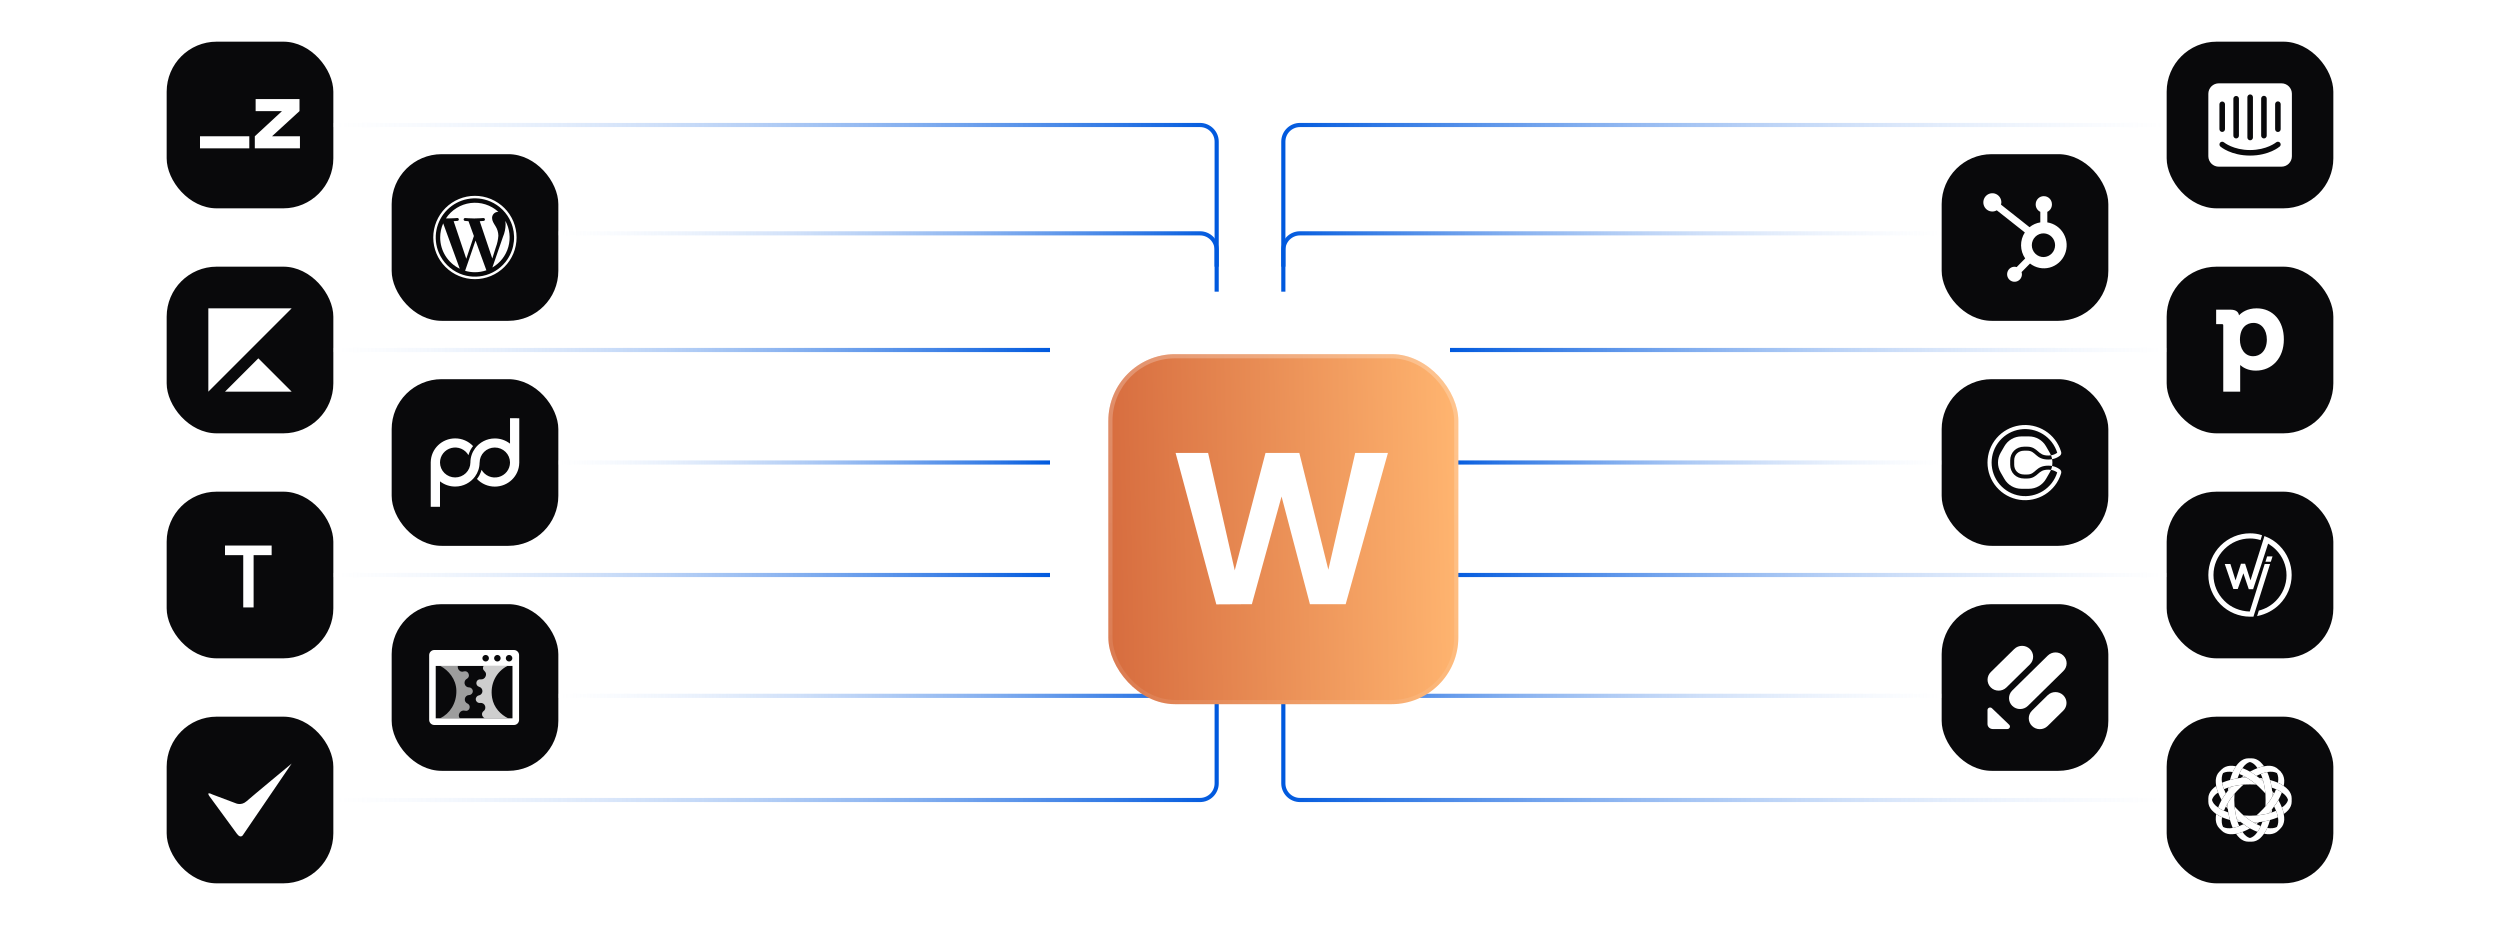 <svg width="600" height="222" viewBox="0 0 600 222" fill="none" xmlns="http://www.w3.org/2000/svg">
<rect x="40" y="64" width="40" height="40" rx="12" fill="#09090B"/>
<path fill-rule="evenodd" clip-rule="evenodd" d="M50 74V94L69.999 74H50ZM62 86L54 94H70L62 86Z" fill="white"/>
<rect x="40" y="10" width="40" height="40" rx="12" fill="#09090B"/>
<path d="M65.33 32.705L65.319 32.672L71.882 26.664V23.769H61.353V26.664H67.642L67.652 26.692L61.154 32.705V35.599H71.987V32.705H65.33Z" fill="white"/>
<path d="M59.831 32.705H48V35.603H59.831V32.705Z" fill="white"/>
<rect x="94" y="37" width="40" height="40" rx="12" fill="#09090B"/>
<path d="M105.645 57C105.645 58.565 106.086 60.099 106.918 61.425C107.749 62.751 108.936 63.817 110.345 64.5L106.368 53.608C105.891 54.675 105.645 55.831 105.645 57ZM114.126 57.727L111.626 64.992C112.389 65.22 113.182 65.335 113.979 65.335C114.923 65.334 115.859 65.174 116.749 64.862C116.724 64.826 116.703 64.787 116.687 64.746L114.126 57.727Z" fill="white"/>
<path d="M113.979 47C111.327 47 108.784 48.054 106.908 49.929C105.033 51.804 103.979 54.348 103.979 57C103.979 59.652 105.033 62.196 106.908 64.071C108.784 65.946 111.327 67 113.979 67C116.632 67 119.175 65.946 121.051 64.071C122.926 62.196 123.979 59.652 123.979 57C123.979 54.348 122.926 51.804 121.051 49.929C119.175 48.054 116.632 47 113.979 47ZM121.776 62.254C120.556 64.06 118.748 65.387 116.659 66.009C114.57 66.63 112.33 66.507 110.322 65.662C108.069 64.707 106.276 62.914 105.322 60.661C104.591 58.939 104.392 57.037 104.751 55.2C105.109 53.363 106.009 51.676 107.333 50.354C108.656 49.032 110.343 48.134 112.178 47.775C114.013 47.416 115.914 47.612 117.637 48.339C119.89 49.293 121.683 51.086 122.637 53.339C123.246 54.779 123.486 56.348 123.335 57.904C123.184 59.46 122.646 60.954 121.772 62.25L121.776 62.254Z" fill="white"/>
<path d="M121.287 53.004C121.327 53.287 121.346 53.572 121.345 53.858C121.331 54.885 121.115 55.899 120.71 56.842L118.168 64.204C120.046 63.112 121.423 61.331 122.006 59.238C122.589 57.146 122.331 54.909 121.287 53.004ZM119.607 56.581C119.596 55.763 119.358 54.963 118.918 54.273C118.495 53.588 118.099 53.008 118.099 52.319C118.092 51.939 118.234 51.571 118.496 51.295C118.759 51.02 119.119 50.858 119.499 50.846H119.607C118.717 50.031 117.66 49.419 116.51 49.053C115.361 48.687 114.145 48.575 112.948 48.725C111.75 48.875 110.6 49.283 109.576 49.922C108.552 50.56 107.679 51.414 107.018 52.423H107.553C108.426 52.423 109.776 52.319 109.776 52.319C109.863 52.32 109.947 52.353 110.011 52.412C110.074 52.472 110.113 52.553 110.12 52.64C110.126 52.727 110.099 52.813 110.045 52.882C109.99 52.95 109.912 52.995 109.826 53.008C109.826 53.008 109.376 53.058 108.876 53.085L111.907 62.111L113.733 56.642L112.441 53.092C111.991 53.065 111.568 53.015 111.568 53.015C111.481 53.002 111.403 52.957 111.349 52.889C111.294 52.82 111.268 52.733 111.274 52.646C111.281 52.559 111.321 52.477 111.385 52.418C111.45 52.359 111.534 52.326 111.622 52.327C111.622 52.327 112.995 52.431 113.814 52.431C114.633 52.431 116.037 52.327 116.037 52.327C116.125 52.326 116.209 52.359 116.274 52.418C116.338 52.477 116.378 52.559 116.385 52.646C116.392 52.733 116.365 52.82 116.311 52.889C116.256 52.957 116.178 53.002 116.091 53.015C116.091 53.015 115.637 53.065 115.137 53.092L118.149 62.05L119.007 59.327C119.339 58.446 119.541 57.52 119.607 56.581Z" fill="white"/>
<rect x="94" y="145" width="40" height="40" rx="12" fill="#09090B"/>
<path d="M109.883 159.823C109.819 160.153 109.895 160.488 110.097 160.754C110.23 160.928 110.404 161.073 110.6 161.159C110.832 161.24 111.086 161.229 111.312 161.142C111.537 161.067 111.786 161.078 112 161.182C112.214 161.287 112.376 161.472 112.457 161.697C112.671 162.143 112.497 162.675 112.064 162.906C111.769 163.057 111.56 163.334 111.508 163.664C111.479 163.808 111.479 163.959 111.508 164.103C111.607 164.601 112.035 164.965 112.544 164.977C113.047 164.971 113.469 165.37 113.475 165.879C113.481 166.382 113.082 166.805 112.573 166.81C112.069 166.822 111.641 167.192 111.566 167.695C111.479 168.17 111.728 168.644 112.174 168.846C112.63 169.031 112.85 169.546 112.677 170.009C112.607 170.229 112.451 170.414 112.243 170.518C112.035 170.622 111.798 170.639 111.578 170.564C111.092 170.431 110.577 170.634 110.317 171.067C110.022 171.472 110.045 172.022 110.369 172.404H105.62C107.98 171.241 109.582 168.8 109.53 165.769C109.484 162.976 107.627 160.87 105.678 159.823H109.883Z" fill="white" fill-opacity="0.6"/>
<path d="M123.348 156C124.031 156 124.58 156.555 124.58 157.232V172.768C124.58 173.451 124.025 174 123.348 174H104.232C103.549 174 103 173.445 103 172.768V157.232C103 156.555 103.555 156 104.232 156H123.348ZM122.996 159.823H104.573V172.404H122.996V159.823ZM122.18 157.186C121.746 157.186 121.393 157.539 121.393 157.972C121.393 158.406 121.746 158.759 122.18 158.759C122.614 158.759 122.967 158.406 122.967 157.972C122.967 157.539 122.614 157.186 122.18 157.186ZM119.369 157.186C119.161 157.186 118.958 157.267 118.814 157.417C118.669 157.567 118.582 157.764 118.582 157.972C118.582 158.406 118.935 158.759 119.369 158.759C119.803 158.759 120.156 158.406 120.156 157.972C120.156 157.539 119.803 157.186 119.369 157.186ZM116.558 157.186C116.124 157.186 115.771 157.539 115.771 157.972C115.771 158.406 116.124 158.759 116.558 158.759C116.992 158.759 117.344 158.406 117.344 157.972C117.344 157.539 116.992 157.186 116.558 157.186Z" fill="white"/>
<path d="M121.781 159.823C119.12 161.188 117.535 164.121 118.108 167.476C118.513 169.847 120.173 171.513 121.96 172.398H116.344C116.136 172.294 115.962 172.138 115.841 171.941C115.557 171.536 115.644 170.975 116.043 170.68C116.315 170.489 116.477 170.171 116.477 169.841C116.477 169.691 116.46 169.546 116.413 169.407C116.24 168.933 115.76 168.638 115.256 168.702C114.759 168.789 114.285 168.453 114.198 167.956C114.111 167.458 114.447 166.984 114.944 166.897C115.424 166.799 115.777 166.382 115.783 165.885C115.794 165.399 115.476 164.971 115.008 164.838C114.533 164.717 114.238 164.242 114.343 163.768C114.377 163.537 114.504 163.328 114.695 163.195C114.886 163.062 115.123 163.01 115.355 163.051C115.858 163.109 116.338 162.831 116.529 162.362C116.766 161.911 116.656 161.362 116.263 161.038C115.881 160.749 115.794 160.217 116.06 159.823H121.787H121.781Z" fill="white" fill-opacity="0.8"/>
<rect x="466" y="145" width="40" height="40" rx="12" fill="#09090B"/>
<path d="M482.204 173.943C482.599 174.321 482.32 174.969 481.76 174.969H478.254C477.563 174.969 477 174.43 477 173.767V170.405C477 169.868 477.676 169.601 478.07 169.979L482.204 173.943Z" fill="white"/>
<path d="M487.683 174.235C486.646 173.216 486.646 171.562 487.683 170.543L491.428 166.863C492.466 165.843 494.148 165.843 495.186 166.863C496.223 167.882 496.223 169.536 495.186 170.555L491.441 174.235C490.403 175.255 488.721 175.255 487.683 174.235Z" fill="white"/>
<path d="M477.79 164.988C476.753 163.969 476.753 162.315 477.79 161.296L483.418 155.765C484.456 154.745 486.138 154.745 487.176 155.765C488.213 156.784 488.213 158.438 487.176 159.457L481.548 164.988C480.51 166.008 478.828 166.008 477.79 164.988Z" fill="white"/>
<path d="M482.942 169.405C481.905 168.386 481.905 166.732 482.942 165.713L491.457 157.345C492.495 156.325 494.177 156.325 495.215 157.345C496.252 158.364 496.252 160.018 495.215 161.037L486.7 169.405C485.662 170.425 483.98 170.425 482.942 169.405Z" fill="white"/>
<rect x="40" y="118" width="40" height="40" rx="12" fill="#09090B"/>
<path d="M65.195 130.929H54V133.236H58.378V145.784H60.867V133.236H65.195V130.929Z" fill="white"/>
<path d="M80 30H288C290.209 30 292 31.791 292 34V70" stroke="url(#paint0_linear_1_1726)"/>
<path d="M520 30H312C309.791 30 308 31.791 308 34V70" stroke="url(#paint1_linear_1_1726)"/>
<path d="M134 56H288C290.209 56 292 57.791 292 60V64" stroke="url(#paint2_linear_1_1726)"/>
<path d="M466 56H312C309.791 56 308 57.791 308 60V64" stroke="url(#paint3_linear_1_1726)"/>
<path d="M80 192H288C290.209 192 292 190.209 292 188V161" stroke="url(#paint4_linear_1_1726)"/>
<path d="M520 192H312C309.791 192 308 190.209 308 188V161" stroke="url(#paint5_linear_1_1726)"/>
<path d="M134 167H288C290.209 167 292 165.209 292 163V159" stroke="url(#paint6_linear_1_1726)"/>
<path d="M466 167H312C309.791 167 308 165.209 308 163V159" stroke="url(#paint7_linear_1_1726)"/>
<rect x="94" y="91" width="40" height="40" rx="12" fill="#09090B"/>
<path d="M122.405 100.375V106.477C121.369 105.665 120.084 105.224 118.76 105.226C116.813 105.226 115.087 106.164 114.02 107.603C113.288 108.591 112.894 109.783 112.896 111.006C112.889 111.957 112.502 112.867 111.818 113.537C111.134 114.208 110.209 114.585 109.244 114.586C108.28 114.586 107.355 114.209 106.672 113.539C105.989 112.868 105.604 111.958 105.6 111.007V110.98C105.603 110.187 105.873 109.417 106.367 108.79C106.861 108.164 107.552 107.717 108.331 107.518C109.11 107.319 109.934 107.38 110.674 107.691C111.415 108.003 112.03 108.547 112.423 109.239C112.498 108.992 112.669 108.461 112.911 107.996C113.12 107.591 113.391 107.241 113.54 107.062C112.992 106.478 112.327 106.013 111.587 105.695C110.848 105.377 110.05 105.213 109.243 105.214C106.042 105.214 103.44 107.742 103.38 110.883H103.375V121.625H105.599V115.523C106.634 116.335 107.92 116.776 109.243 116.774C111.199 116.774 112.932 115.831 113.996 114.38C114.692 113.436 115.099 112.275 115.099 111.017C115.099 111.007 115.104 111.019 115.115 111.046L115.114 111.006C115.112 110.054 115.494 109.139 116.176 108.464C116.858 107.789 117.784 107.409 118.75 107.407C119.717 107.405 120.645 107.781 121.33 108.454C122.015 109.126 122.4 110.039 122.402 110.991V111.021C122.399 111.815 122.129 112.584 121.634 113.211C121.14 113.837 120.449 114.284 119.67 114.483C118.89 114.681 118.066 114.62 117.326 114.308C116.586 113.996 115.971 113.451 115.578 112.759C115.508 112.993 115.332 113.544 115.082 114.026C114.879 114.42 114.618 114.761 114.467 114.944C115.015 115.526 115.68 115.99 116.418 116.307C117.157 116.623 117.954 116.787 118.759 116.786C121.96 116.786 124.562 114.258 124.62 111.118H124.625V100.376L122.405 100.375Z" fill="white"/>
<rect x="466" y="37" width="40" height="40" rx="12" fill="#09090B"/>
<path d="M491.357 53.372V50.841C491.686 50.685 491.965 50.437 492.161 50.126C492.357 49.815 492.462 49.454 492.464 49.085V49.027C492.464 47.951 491.604 47.078 490.544 47.078H490.486C489.977 47.078 489.489 47.283 489.129 47.649C488.768 48.014 488.566 48.51 488.566 49.027V49.085C488.568 49.454 488.673 49.815 488.869 50.126C489.065 50.437 489.344 50.685 489.673 50.841V53.372C488.726 53.519 487.834 53.917 487.088 54.527L480.25 49.121C480.298 48.943 480.324 48.759 480.327 48.575C480.327 48.141 480.201 47.716 479.964 47.354C479.727 46.993 479.39 46.711 478.995 46.544C478.6 46.377 478.165 46.333 477.745 46.416C477.325 46.5 476.939 46.709 476.636 47.016C476.333 47.322 476.126 47.713 476.042 48.139C475.958 48.565 476 49.006 476.163 49.408C476.327 49.809 476.603 50.152 476.959 50.394C477.314 50.636 477.733 50.765 478.16 50.766C478.535 50.764 478.902 50.663 479.226 50.472L485.96 55.79C485.355 56.717 485.039 57.808 485.054 58.92C485.069 60.032 485.414 61.114 486.043 62.024L483.995 64.104C483.829 64.05 483.657 64.021 483.483 64.019C483.132 64.019 482.789 64.125 482.497 64.323C482.205 64.522 481.977 64.803 481.843 65.133C481.709 65.462 481.674 65.825 481.742 66.174C481.811 66.524 481.98 66.845 482.228 67.097C482.477 67.349 482.793 67.521 483.138 67.59C483.482 67.66 483.839 67.624 484.164 67.488C484.488 67.352 484.766 67.121 484.961 66.825C485.156 66.528 485.261 66.18 485.261 65.823C485.259 65.647 485.231 65.472 485.178 65.304L487.204 63.247C487.865 63.763 488.633 64.119 489.45 64.287C490.267 64.456 491.112 64.432 491.918 64.218C492.725 64.004 493.473 63.605 494.104 63.053C494.736 62.5 495.234 61.808 495.562 61.03C495.889 60.252 496.036 59.408 495.992 58.562C495.949 57.718 495.715 56.894 495.309 56.155C494.903 55.415 494.336 54.78 493.651 54.298C492.966 53.816 492.181 53.499 491.357 53.372ZM490.517 61.694C490.142 61.705 489.769 61.639 489.421 61.501C489.072 61.363 488.753 61.155 488.485 60.89C488.216 60.625 488.003 60.308 487.857 59.957C487.712 59.607 487.636 59.231 487.636 58.851C487.636 58.471 487.712 58.094 487.857 57.744C488.003 57.394 488.216 57.077 488.485 56.812C488.753 56.547 489.072 56.339 489.421 56.201C489.769 56.062 490.142 55.997 490.517 56.007C491.242 56.033 491.93 56.343 492.435 56.873C492.939 57.404 493.221 58.112 493.222 58.849C493.222 59.586 492.941 60.294 492.436 60.825C491.932 61.355 491.245 61.666 490.519 61.693" fill="white"/>
<rect x="520" y="10" width="40" height="40" rx="12" fill="#09090B"/>
<path d="M547.364 31.006C547.364 31.184 547.293 31.355 547.168 31.481C547.043 31.607 546.874 31.678 546.697 31.678C546.52 31.678 546.35 31.607 546.225 31.481C546.1 31.355 546.03 31.184 546.03 31.006V25C546.03 24.822 546.1 24.651 546.225 24.525C546.35 24.399 546.52 24.328 546.697 24.328C546.874 24.328 547.043 24.399 547.168 24.525C547.293 24.651 547.364 24.822 547.364 25V31.006ZM547.132 35.167C547.044 35.255 544.563 37.339 540.016 37.339C535.468 37.339 533.004 35.267 532.899 35.178C532.833 35.122 532.779 35.053 532.739 34.976C532.7 34.898 532.676 34.814 532.669 34.727C532.661 34.641 532.671 34.553 532.698 34.47C532.724 34.388 532.766 34.311 532.822 34.244C532.937 34.11 533.101 34.027 533.276 34.014C533.452 34 533.625 34.057 533.759 34.172C533.798 34.2 536.014 36.011 540.01 36.011C544.007 36.011 546.239 34.189 546.261 34.172C546.397 34.058 546.571 34.002 546.747 34.015C546.923 34.029 547.087 34.111 547.204 34.244C547.316 34.377 547.372 34.548 547.36 34.722C547.348 34.896 547.268 35.057 547.138 35.172L547.132 35.167ZM532.662 25C532.672 24.821 532.752 24.654 532.884 24.534C533.017 24.414 533.19 24.352 533.368 24.361C533.533 24.371 533.688 24.441 533.804 24.559C533.92 24.677 533.988 24.834 533.996 25V30.994C533.996 31.173 533.926 31.344 533.801 31.47C533.676 31.596 533.506 31.667 533.329 31.667C533.153 31.667 532.983 31.596 532.858 31.47C532.733 31.344 532.662 31.173 532.662 30.994V25ZM536.008 23.667C536.018 23.488 536.098 23.32 536.23 23.201C536.363 23.081 536.536 23.019 536.714 23.028C536.878 23.037 537.034 23.108 537.15 23.226C537.266 23.344 537.334 23.501 537.342 23.667V32.556C537.342 32.734 537.272 32.905 537.147 33.031C537.022 33.157 536.852 33.228 536.675 33.228C536.498 33.228 536.329 33.157 536.204 33.031C536.079 32.905 536.008 32.734 536.008 32.556V23.667ZM539.371 23.333C539.371 23.155 539.441 22.984 539.566 22.858C539.691 22.732 539.861 22.661 540.038 22.661C540.215 22.661 540.384 22.732 540.509 22.858C540.635 22.984 540.705 23.155 540.705 23.333V33C540.705 33.178 540.635 33.349 540.509 33.475C540.384 33.601 540.215 33.672 540.038 33.672C539.861 33.672 539.691 33.601 539.566 33.475C539.441 33.349 539.371 33.178 539.371 33V23.333ZM542.678 23.667C542.678 23.488 542.749 23.317 542.874 23.191C542.999 23.065 543.168 22.994 543.345 22.994C543.522 22.994 543.692 23.065 543.817 23.191C543.942 23.317 544.012 23.488 544.012 23.667V32.556C544.012 32.734 543.942 32.905 543.817 33.031C543.692 33.157 543.522 33.228 543.345 33.228C543.168 33.228 542.999 33.157 542.874 33.031C542.749 32.905 542.678 32.734 542.678 32.556V23.667ZM547.546 20H532.508C532.18 19.998 531.856 20.061 531.552 20.185C531.249 20.31 530.972 20.494 530.739 20.726C530.507 20.958 530.321 21.234 530.194 21.539C530.068 21.843 530.001 22.17 530 22.5V37.5C530.001 37.83 530.068 38.157 530.194 38.461C530.321 38.766 530.507 39.042 530.739 39.274C530.972 39.507 531.249 39.69 531.552 39.815C531.856 39.939 532.18 40.002 532.508 40H547.546C547.873 40.002 548.197 39.939 548.5 39.815C548.803 39.691 549.079 39.508 549.312 39.276C549.545 39.045 549.73 38.769 549.858 38.465C549.985 38.161 550.051 37.835 550.054 37.505V22.5C550.052 22.17 549.986 21.844 549.86 21.54C549.733 21.236 549.549 20.96 549.316 20.728C549.084 20.495 548.808 20.312 548.505 20.187C548.203 20.062 547.878 19.999 547.551 20" fill="white"/>
<rect x="520" y="118" width="40" height="40" rx="12" fill="#09090B"/>
<path d="M536.529 139.294L537.824 135.294H538.824L540.118 139.294L543.235 129.412L543.471 128.647L543.588 128.706C545 129.235 546.118 130 547.059 130.941C548.941 132.824 550 135.353 550 138C550 140.647 548.941 143.176 547.059 145.059C545.647 146.471 543.824 147.412 541.882 147.824L541.706 147.882L542.118 146.529H542.176C543.706 146.118 545.059 145.353 546.176 144.235C547.824 142.588 548.765 140.353 548.765 138.059C548.765 135.706 547.824 133.529 546.176 131.882C545.647 131.353 545 130.882 544.353 130.471C543.176 134.118 542 137.706 540.765 141.353V141.412H539.706L538.412 137.588L537.059 141.353H536L533.941 135.353H535.294L536.529 139.294Z" fill="white"/>
<path d="M544.118 133.529H545.412L545 134.824H543.706L544.118 133.529Z" fill="white"/>
<path d="M539.941 146.765L543.529 135.353H544.824L540.824 148H540.765C540.529 148 540.235 148 540 148C537.353 148 534.824 146.941 532.941 145.059C531.059 143.176 530 140.647 530 138C530 135.353 531.059 132.824 532.941 130.941C534.824 129.059 537.353 128 540 128C540.941 128 541.882 128.118 542.765 128.412L542.882 128.471L542.529 129.647L542.412 129.588C541.647 129.353 540.824 129.235 540 129.235C537.647 129.235 535.471 130.176 533.824 131.824C532.176 133.471 531.235 135.647 531.235 138C531.235 140.353 532.176 142.529 533.824 144.176C535.412 145.824 537.647 146.706 539.941 146.765Z" fill="white"/>
<rect x="466" y="91" width="40" height="40" rx="12" fill="#09090B"/>
<path d="M486.552 108.166H485.776C484.347 108.166 483.408 109.186 483.408 110.493V111.554C483.408 112.86 484.347 113.881 485.776 113.881H486.552C488.634 113.881 488.47 111.758 491.614 111.758C491.912 111.758 492.21 111.785 492.502 111.84C492.598 111.3 492.598 110.747 492.502 110.207C492.21 110.261 491.912 110.289 491.614 110.289C488.469 110.289 488.634 108.166 486.552 108.166Z" fill="white"/>
<path d="M494.309 112.616C493.773 112.223 493.156 111.958 492.503 111.839C492.503 111.845 492.503 111.85 492.503 111.855C492.447 112.168 492.359 112.474 492.241 112.77C492.78 112.853 493.292 113.064 493.734 113.385C493.734 113.389 493.731 113.394 493.73 113.399C493.161 115.24 491.951 116.816 490.319 117.841C488.687 118.866 486.742 119.271 484.837 118.983C482.931 118.696 481.192 117.735 479.935 116.274C478.679 114.813 477.987 112.95 477.987 111.023C477.987 109.096 478.679 107.233 479.935 105.773C481.192 104.312 482.931 103.351 484.837 103.063C486.742 102.776 488.687 103.181 490.319 104.206C491.951 105.231 493.161 106.807 493.73 108.648C493.73 108.653 493.732 108.658 493.734 108.662C493.292 108.983 492.78 109.193 492.241 109.276C492.359 109.572 492.447 109.879 492.503 110.192C492.503 110.197 492.503 110.202 492.503 110.207C493.156 110.088 493.773 109.823 494.309 109.431C494.824 109.05 494.724 108.62 494.646 108.365C494.01 106.3 492.654 104.533 490.825 103.384C488.996 102.234 486.815 101.779 484.679 102.101C482.543 102.423 480.593 103.5 479.184 105.137C477.775 106.775 477 108.863 477 111.023C477 113.183 477.775 115.272 479.184 116.909C480.593 118.547 482.543 119.624 484.679 119.946C486.815 120.268 488.996 119.812 490.825 118.663C492.654 117.514 494.01 115.746 494.646 113.682C494.724 113.427 494.824 112.997 494.309 112.616Z" fill="white"/>
<path d="M489.138 113.702C488.565 114.211 487.849 114.843 486.552 114.843H485.776C484.837 114.843 483.983 114.502 483.372 113.884C482.775 113.279 482.446 112.452 482.446 111.554V110.492C482.446 109.595 482.775 108.767 483.372 108.163C483.983 107.544 484.837 107.204 485.776 107.204H486.552C487.851 107.204 488.565 107.836 489.138 108.344C489.733 108.868 490.246 109.327 491.615 109.327C491.823 109.327 492.032 109.31 492.238 109.277L492.233 109.265C492.151 109.061 492.055 108.864 491.945 108.673L491.031 107.089C490.618 106.374 490.025 105.781 489.31 105.369C488.596 104.956 487.785 104.739 486.961 104.739H485.131C484.306 104.739 483.495 104.956 482.781 105.369C482.066 105.781 481.473 106.374 481.061 107.089L480.146 108.673C479.733 109.388 479.516 110.198 479.516 111.023C479.516 111.848 479.733 112.659 480.146 113.373L481.061 114.958C481.473 115.672 482.066 116.265 482.781 116.678C483.495 117.09 484.306 117.307 485.131 117.307H486.961C487.785 117.307 488.596 117.09 489.31 116.678C490.025 116.265 490.618 115.672 491.031 114.958L491.945 113.376C492.055 113.186 492.151 112.988 492.233 112.784L492.238 112.773C492.032 112.739 491.823 112.721 491.615 112.72C490.246 112.72 489.733 113.176 489.138 113.703" fill="white"/>
<rect x="40" y="172" width="40" height="40" rx="12" fill="#09090B"/>
<path d="M70 183.25L58.404 200.268C58.404 200.268 57.852 201.453 56.858 200.107C55.864 198.761 50.397 191.275 50.397 191.275C50.397 191.275 49.181 189.767 51.004 190.682L56.581 192.782C56.581 192.782 57.907 193.428 59.177 192.297C60.448 191.166 70 183.25 70 183.25Z" fill="white"/>
<rect x="520" y="64" width="40" height="40" rx="12" fill="#09090B"/>
<path d="M541.59 74C539.31 74 537.988 75.009 537.356 75.682C537.279 75.084 536.876 74.318 535.305 74.318H531.875V77.794H533.274C533.504 77.794 533.58 77.869 533.58 78.094V94H537.643V88.056V87.608C538.275 88.168 539.483 88.953 541.38 88.953C545.346 88.953 548.125 85.888 548.125 81.477C548.144 77.009 545.5 74 541.59 74ZM540.766 85.495C538.582 85.495 537.585 83.458 537.585 81.551C537.585 78.561 539.253 77.495 540.824 77.495C542.74 77.495 544.043 79.103 544.043 81.514C544.024 84.28 542.376 85.495 540.766 85.495Z" fill="white"/>
<rect x="520" y="172" width="40" height="40" rx="12" fill="#09090B"/>
<path d="M550 192.423V191.577C550 190.858 549.718 190.2 549.186 189.574C548.864 189.215 548.495 188.899 548.091 188.635C547.872 188.479 547.621 188.322 547.34 188.166C547.12 188.072 546.933 187.947 546.714 187.853C546.092 187.592 545.455 187.372 544.804 187.196C544.898 187.477 544.961 187.79 545.023 188.072L545.211 189.011L546.244 189.418C546.401 189.48 546.557 189.543 546.714 189.637C546.776 189.668 546.87 189.7 546.933 189.731C547.214 189.887 547.433 190.044 547.653 190.2C548.466 190.732 548.967 191.358 549.124 191.984C548.967 192.642 548.466 193.268 547.653 193.8L547.903 194.488C547.997 194.77 548.059 195.083 548.091 195.365C548.495 195.101 548.864 194.785 549.186 194.426C549.718 193.8 550 193.142 550 192.423ZM537.793 197.305L536.792 196.429L537.011 197.211L537.793 197.305ZM539.609 196.585L539.984 196.867L540.767 197.336C540.798 197.368 540.829 197.399 540.861 197.399C541.311 197.399 541.761 197.368 542.207 197.305L542.989 197.211L543.928 197.023L544.804 196.804C545.455 196.628 546.092 196.408 546.714 196.147L546.494 195.302C546.463 195.239 546.463 195.146 546.432 195.052L546.244 194.582C545.931 194.739 545.556 194.864 545.211 194.989C544.961 195.083 544.679 195.146 544.429 195.208C544.397 195.239 544.366 195.239 544.335 195.239C544.022 195.333 543.74 195.396 543.427 195.427L542.958 195.521C542.488 195.615 542.019 195.646 541.518 195.709L539.984 195.772C539.484 195.772 538.983 195.74 538.482 195.709C538.826 196.022 539.233 196.304 539.609 196.585ZM533.505 188.698C533.505 188.761 533.537 188.854 533.568 188.948L533.756 189.418C534.069 189.261 534.444 189.136 534.789 189.011C535.039 188.917 535.321 188.854 535.571 188.792C535.602 188.761 535.634 188.761 535.665 188.761C535.978 188.698 536.26 188.604 536.573 188.573L537.042 188.479L538.482 188.291L539.984 188.26L541.518 188.291C541.174 187.978 540.767 187.696 540.391 187.415L539.984 187.133L539.233 186.664C539.202 186.632 539.171 186.601 539.139 186.601C538.67 186.601 538.232 186.664 537.793 186.695L537.011 186.789L536.072 186.977L535.196 187.196C534.545 187.372 533.907 187.592 533.286 187.853L533.505 188.698Z" fill="white"/>
<path d="M542.207 186.695L543.208 187.571L542.989 186.789L542.207 186.695ZM530.876 191.984C531.033 191.358 531.534 190.732 532.347 190.2L532.097 189.512C532.003 189.23 531.941 188.917 531.878 188.635C531.471 188.917 531.095 189.261 530.814 189.574C530.282 190.2 530 190.858 530 191.577V192.423C530 193.142 530.282 193.8 530.814 194.426C531.095 194.739 531.471 195.052 531.878 195.365L532.66 195.834C532.879 195.928 533.067 196.053 533.286 196.147C533.907 196.408 534.545 196.628 535.196 196.804C535.102 196.523 535.039 196.21 534.977 195.928L534.789 194.989L533.756 194.582C533.599 194.52 533.443 194.457 533.286 194.363C533.224 194.332 533.13 194.3 533.067 194.269C532.786 194.113 532.567 193.956 532.347 193.8C531.534 193.268 531.033 192.642 530.876 191.984Z" fill="white"/>
<path d="M542.207 197.305L540.861 197.399C541.08 197.556 541.33 197.681 541.549 197.775L542.207 197.305ZM547.371 185.224L546.776 184.629C546.275 184.128 545.587 183.847 544.773 183.784C544.335 183.753 543.865 183.815 543.365 183.909C543.083 183.941 542.77 184.034 542.488 184.097C542.269 184.16 542.05 184.254 541.8 184.347C541.236 184.566 540.61 184.848 539.984 185.192L540.798 185.693C541.049 185.85 541.299 186.038 541.549 186.225C541.894 186.038 542.238 185.881 542.582 185.756L543.052 185.568C543.146 185.537 543.239 185.537 543.302 185.505C543.584 185.412 543.865 185.349 544.147 185.286C545.086 185.13 545.9 185.224 546.463 185.537" fill="white"/>
<path d="M546.463 185.537C546.776 186.1 546.87 186.914 546.714 187.853C546.933 187.947 547.121 188.072 547.34 188.166C547.621 188.322 547.872 188.479 548.091 188.635C548.185 188.135 548.247 187.665 548.216 187.227C548.153 186.413 547.872 185.725 547.371 185.224C547.277 185.099 547.183 185.036 547.058 184.942M542.958 195.521L543.427 195.427C543.74 195.396 544.022 195.333 544.335 195.239C544.366 195.239 544.398 195.239 544.429 195.208C544.742 194.895 545.024 194.551 545.305 194.207L545.775 193.549L546.338 192.798L546.808 192.016C547.152 191.39 547.434 190.764 547.653 190.2L546.933 189.731C546.87 189.7 546.776 189.668 546.714 189.637C546.557 189.543 546.401 189.48 546.244 189.418C546.119 189.762 545.963 190.106 545.775 190.451C545.681 190.67 545.556 190.92 545.399 191.139C545.399 191.171 545.368 191.202 545.337 191.233C545.211 191.484 545.024 191.734 544.867 192.016L544.585 192.391L543.709 193.518C543.365 193.925 543.02 194.301 542.645 194.645C542.301 195.02 541.925 195.365 541.518 195.709L542.958 195.521ZM537.793 186.695C538.232 186.632 538.67 186.601 539.139 186.601C538.92 186.444 538.67 186.319 538.451 186.225C538.232 186.351 538.013 186.538 537.793 186.695ZM533.537 198.463C533.224 197.9 533.13 197.086 533.286 196.147C533.067 196.053 532.88 195.928 532.66 195.834L531.878 195.365C531.815 195.865 531.753 196.335 531.784 196.773C531.847 197.587 532.128 198.275 532.629 198.776L533.224 199.371C533.725 199.872 534.413 200.153 535.227 200.216C535.665 200.247 536.135 200.185 536.635 200.122L537.512 199.903C537.731 199.84 537.95 199.747 538.2 199.653C538.764 199.434 539.39 199.152 539.984 198.808L539.202 198.338L538.451 197.806L537.418 198.244L536.948 198.432C536.855 198.463 536.761 198.495 536.698 198.495C536.416 198.588 536.135 198.651 535.853 198.714C534.914 198.87 534.1 198.776 533.537 198.463ZM533.067 194.269C533.13 194.301 533.224 194.332 533.286 194.363C533.443 194.457 533.599 194.52 533.756 194.582C533.881 194.238 534.038 193.894 534.225 193.549C534.319 193.33 534.445 193.08 534.601 192.861C534.601 192.829 534.632 192.798 534.664 192.767C534.789 192.516 534.977 192.266 535.133 191.984L535.415 191.609L536.291 190.482C536.635 190.075 536.98 189.7 537.355 189.355C537.7 188.98 538.075 188.635 538.482 188.291L537.042 188.479L536.573 188.573C536.26 188.604 535.978 188.698 535.665 188.761C535.634 188.761 535.603 188.761 535.571 188.792C535.258 189.105 534.977 189.449 534.695 189.793L534.194 190.451C534.038 190.701 533.85 190.952 533.662 191.202L533.193 191.984C532.848 192.61 532.567 193.236 532.347 193.8L533.067 194.269Z" fill="white"/>
<path d="M534.695 194.207C534.632 193.761 534.601 193.311 534.601 192.861C534.444 193.08 534.319 193.33 534.225 193.549C534.351 193.768 534.538 193.987 534.695 194.207ZM533.537 185.537C534.1 185.224 534.914 185.13 535.853 185.286C535.947 185.067 536.072 184.879 536.166 184.66C536.322 184.379 536.479 184.128 536.635 183.909C536.135 183.815 535.665 183.753 535.227 183.784C534.413 183.847 533.725 184.128 533.224 184.629L532.629 185.224C532.128 185.725 531.847 186.413 531.784 187.227C531.753 187.665 531.815 188.135 531.878 188.635L532.097 189.512C532.16 189.731 532.254 189.95 532.347 190.2C532.567 190.764 532.848 191.39 533.192 192.016L533.662 191.202L534.194 190.451L533.756 189.418L533.568 188.948C533.537 188.854 533.505 188.761 533.505 188.698C533.412 188.416 533.349 188.135 533.286 187.853C533.13 186.914 533.224 186.1 533.537 185.537ZM545.305 189.793L545.399 191.139C545.556 190.92 545.681 190.67 545.775 190.451C545.649 190.232 545.462 190.013 545.305 189.793Z" fill="white"/>
<path d="M543.521 189.042L543.427 188.573C543.396 188.26 543.302 187.978 543.24 187.665C543.24 187.634 543.24 187.602 543.208 187.571C542.895 187.258 542.551 186.977 542.207 186.695L541.549 186.225L540.798 185.662L539.984 185.192C539.39 184.848 538.764 184.567 538.2 184.347L537.731 185.067C537.7 185.13 537.668 185.224 537.637 185.286C537.543 185.443 537.481 185.599 537.418 185.756C537.762 185.881 538.106 186.038 538.451 186.225C538.67 186.319 538.92 186.444 539.139 186.601C539.171 186.601 539.202 186.632 539.233 186.664C539.484 186.789 539.734 186.977 539.984 187.133C540.141 187.227 540.266 187.321 540.391 187.415L541.518 188.291C541.925 188.635 542.301 188.98 542.645 189.355C543.02 189.7 543.365 190.075 543.709 190.482L543.521 189.042ZM536.479 194.958L536.573 195.427C536.604 195.74 536.698 196.022 536.761 196.335C536.761 196.366 536.761 196.397 536.792 196.429C537.105 196.742 537.449 197.023 537.794 197.305L538.451 197.775L539.202 198.338L539.984 198.808C540.61 199.152 541.236 199.433 541.8 199.653L542.269 198.933C542.301 198.87 542.332 198.776 542.363 198.714C542.457 198.557 542.52 198.401 542.582 198.244C542.238 198.119 541.894 197.962 541.549 197.775C541.33 197.681 541.08 197.556 540.861 197.399C540.829 197.399 540.798 197.368 540.767 197.336C540.517 197.211 540.266 197.023 539.984 196.867L539.609 196.585L538.482 195.709C538.075 195.365 537.7 195.02 537.355 194.645C536.98 194.3 536.635 193.925 536.291 193.518L536.479 194.958ZM546.776 199.371L547.371 198.776C547.872 198.275 548.153 197.587 548.216 196.773C548.247 196.335 548.185 195.865 548.091 195.365C548.06 195.083 547.997 194.77 547.903 194.488C547.84 194.269 547.747 194.05 547.653 193.8C547.434 193.236 547.152 192.61 546.808 192.016L546.338 192.798L545.775 193.549C545.963 193.894 546.119 194.238 546.244 194.582L546.432 195.052C546.463 195.146 546.463 195.239 546.495 195.302C546.588 195.584 546.651 195.865 546.714 196.147C546.87 197.086 546.776 197.9 546.463 198.463C545.9 198.776 545.086 198.87 544.147 198.714C544.053 198.933 543.928 199.12 543.834 199.34C543.678 199.621 543.521 199.872 543.365 200.091C543.865 200.185 544.335 200.247 544.773 200.216C545.587 200.153 546.276 199.872 546.776 199.371Z" fill="white"/>
<path d="M535.415 191.609L535.133 192.016L534.663 192.767C534.632 192.798 534.601 192.829 534.601 192.861C534.601 193.311 534.632 193.761 534.695 194.207L534.789 194.989L534.976 195.928L535.196 196.804C535.372 197.455 535.591 198.093 535.853 198.714L536.698 198.495C536.76 198.463 536.854 198.463 536.948 198.432L537.418 198.244C537.261 197.931 537.136 197.556 537.011 197.211C536.917 196.961 536.854 196.679 536.792 196.429C536.76 196.397 536.76 196.366 536.76 196.335C536.698 196.022 536.604 195.74 536.573 195.427L536.479 194.958C536.385 194.488 536.354 194.019 536.291 193.518L536.228 192.016L536.291 190.482C535.978 190.826 535.696 191.233 535.415 191.609ZM545.305 194.207L544.429 195.208L545.211 194.989L545.305 194.207ZM534.695 189.793L535.571 188.792L534.789 189.011L534.695 189.793ZM544.585 192.391L544.867 192.016L545.336 191.233C545.368 191.202 545.399 191.171 545.399 191.139C545.399 190.701 545.336 190.232 545.305 189.793L545.211 189.011L545.023 188.072L544.804 187.196C544.628 186.545 544.408 185.907 544.147 185.286L543.302 185.505C543.239 185.537 543.145 185.537 543.052 185.568L542.582 185.756C542.739 186.069 542.864 186.444 542.989 186.789C543.083 187.039 543.145 187.321 543.208 187.571C543.239 187.603 543.239 187.634 543.239 187.665C543.302 187.978 543.396 188.26 543.427 188.573L543.521 189.042L543.709 190.482L543.74 192.016L543.709 193.518C544.022 193.174 544.303 192.767 544.585 192.391ZM543.365 183.878C543.052 183.471 542.739 183.095 542.426 182.814C541.8 182.282 541.142 182 540.422 182H539.577C538.857 182 538.2 182.282 537.574 182.814C537.261 183.095 536.917 183.471 536.635 183.878L536.166 184.66C536.072 184.879 535.947 185.067 535.853 185.286C535.591 185.907 535.372 186.545 535.196 187.196C535.477 187.102 535.79 187.039 536.072 186.977L537.011 186.789L537.418 185.756C537.48 185.599 537.543 185.443 537.637 185.286C537.668 185.224 537.699 185.13 537.731 185.067C537.887 184.786 538.044 184.567 538.2 184.347C538.732 183.534 539.358 183.033 539.984 182.876C540.642 183.033 541.267 183.534 541.8 184.347L542.488 184.097M539.577 202H540.422C541.142 202 541.8 201.718 542.426 201.186C542.739 200.905 543.052 200.529 543.365 200.091C543.521 199.872 543.678 199.621 543.834 199.34C543.928 199.121 544.053 198.933 544.147 198.714C544.408 198.093 544.628 197.455 544.804 196.804L543.928 197.023L542.989 197.211L542.582 198.244C542.519 198.401 542.457 198.557 542.363 198.714C542.332 198.776 542.3 198.87 542.269 198.933C542.113 199.214 541.956 199.433 541.8 199.653C541.267 200.466 540.642 200.967 539.984 201.124C539.358 200.967 538.732 200.466 538.2 199.653L537.512 199.903L536.635 200.091C536.899 200.495 537.215 200.864 537.574 201.186C538.2 201.718 538.857 202 539.577 202Z" fill="white"/>
<path d="M134 111H252" stroke="url(#paint8_linear_1_1726)"/>
<path d="M466 111H348" stroke="url(#paint9_linear_1_1726)"/>
<path d="M80 84H252" stroke="url(#paint10_linear_1_1726)"/>
<path d="M520 84H348" stroke="url(#paint11_linear_1_1726)"/>
<path d="M80 138H252" stroke="url(#paint12_linear_1_1726)"/>
<path d="M520 138H348" stroke="url(#paint13_linear_1_1726)"/>
<g filter="url(#filter0_dii_1_1726)">
<rect x="258" y="69" width="84" height="84" rx="16" fill="url(#paint14_linear_1_1726)"/>
<path d="M325.104 92.704L314.964 129H306.384L299.572 103.156L292.448 129L283.92 129.052L274.144 92.704H281.944L288.34 120.888L295.724 92.704H303.836L310.804 120.732L317.252 92.704H325.104Z" fill="white"/>
<rect x="258.5" y="69.5" width="83" height="83" rx="15.5" stroke="url(#paint15_linear_1_1726)"/>
</g>
<defs>
<filter id="filter0_dii_1_1726" x="218" y="37" width="164" height="164" filterUnits="userSpaceOnUse" color-interpolation-filters="sRGB">
<feFlood flood-opacity="0" result="BackgroundImageFix"/>
<feColorMatrix in="SourceAlpha" type="matrix" values="0 0 0 0 0 0 0 0 0 0 0 0 0 0 0 0 0 0 127 0" result="hardAlpha"/>
<feOffset dy="8"/>
<feGaussianBlur stdDeviation="20"/>
<feComposite in2="hardAlpha" operator="out"/>
<feColorMatrix type="matrix" values="0 0 0 0 0.843 0 0 0 0 0.427 0 0 0 0 0.247 0 0 0 1 0"/>
<feBlend mode="normal" in2="BackgroundImageFix" result="effect1_dropShadow_1_1726"/>
<feBlend mode="normal" in="SourceGraphic" in2="effect1_dropShadow_1_1726" result="shape"/>
<feColorMatrix in="SourceAlpha" type="matrix" values="0 0 0 0 0 0 0 0 0 0 0 0 0 0 0 0 0 0 127 0" result="hardAlpha"/>
<feOffset dx="8" dy="8"/>
<feGaussianBlur stdDeviation="8"/>
<feComposite in2="hardAlpha" operator="arithmetic" k2="-1" k3="1"/>
<feColorMatrix type="matrix" values="0 0 0 0 1 0 0 0 0 1 0 0 0 0 1 0 0 0 0.08 0"/>
<feBlend mode="normal" in2="shape" result="effect2_innerShadow_1_1726"/>
<feColorMatrix in="SourceAlpha" type="matrix" values="0 0 0 0 0 0 0 0 0 0 0 0 0 0 0 0 0 0 127 0" result="hardAlpha"/>
<feOffset/>
<feGaussianBlur stdDeviation="12"/>
<feComposite in2="hardAlpha" operator="arithmetic" k2="-1" k3="1"/>
<feColorMatrix type="matrix" values="0 0 0 0 1 0 0 0 0 1 0 0 0 0 1 0 0 0 0.08 0"/>
<feBlend mode="normal" in2="effect2_innerShadow_1_1726" result="effect3_innerShadow_1_1726"/>
</filter>
<linearGradient id="paint0_linear_1_1726" x1="292" y1="30" x2="80" y2="30" gradientUnits="userSpaceOnUse">
<stop stop-color="#0059DE"/>
<stop offset="1" stop-color="white" stop-opacity="0.24"/>
</linearGradient>
<linearGradient id="paint1_linear_1_1726" x1="308" y1="30" x2="520" y2="30" gradientUnits="userSpaceOnUse">
<stop stop-color="#0059DE"/>
<stop offset="1" stop-color="white" stop-opacity="0.24"/>
</linearGradient>
<linearGradient id="paint2_linear_1_1726" x1="292" y1="56" x2="134" y2="56" gradientUnits="userSpaceOnUse">
<stop stop-color="#0059DE"/>
<stop offset="1" stop-color="white" stop-opacity="0.24"/>
</linearGradient>
<linearGradient id="paint3_linear_1_1726" x1="308" y1="56" x2="466" y2="56" gradientUnits="userSpaceOnUse">
<stop stop-color="#0059DE"/>
<stop offset="1" stop-color="white" stop-opacity="0.24"/>
</linearGradient>
<linearGradient id="paint4_linear_1_1726" x1="292" y1="161" x2="80" y2="161" gradientUnits="userSpaceOnUse">
<stop stop-color="#0059DE"/>
<stop offset="1" stop-color="white" stop-opacity="0.24"/>
</linearGradient>
<linearGradient id="paint5_linear_1_1726" x1="308" y1="161" x2="520" y2="161" gradientUnits="userSpaceOnUse">
<stop stop-color="#0059DE"/>
<stop offset="1" stop-color="white" stop-opacity="0.24"/>
</linearGradient>
<linearGradient id="paint6_linear_1_1726" x1="292" y1="159" x2="134" y2="159" gradientUnits="userSpaceOnUse">
<stop stop-color="#0059DE"/>
<stop offset="1" stop-color="white" stop-opacity="0.24"/>
</linearGradient>
<linearGradient id="paint7_linear_1_1726" x1="308" y1="159" x2="466" y2="159" gradientUnits="userSpaceOnUse">
<stop stop-color="#0059DE"/>
<stop offset="1" stop-color="white" stop-opacity="0.24"/>
</linearGradient>
<linearGradient id="paint8_linear_1_1726" x1="252" y1="111" x2="134" y2="111" gradientUnits="userSpaceOnUse">
<stop stop-color="#0059DE"/>
<stop offset="1" stop-color="white" stop-opacity="0.24"/>
</linearGradient>
<linearGradient id="paint9_linear_1_1726" x1="348" y1="111" x2="466" y2="111" gradientUnits="userSpaceOnUse">
<stop stop-color="#0059DE"/>
<stop offset="1" stop-color="white" stop-opacity="0.24"/>
</linearGradient>
<linearGradient id="paint10_linear_1_1726" x1="252" y1="84" x2="80" y2="84" gradientUnits="userSpaceOnUse">
<stop stop-color="#0059DE"/>
<stop offset="1" stop-color="white" stop-opacity="0.24"/>
</linearGradient>
<linearGradient id="paint11_linear_1_1726" x1="348" y1="84" x2="520" y2="84" gradientUnits="userSpaceOnUse">
<stop stop-color="#0059DE"/>
<stop offset="1" stop-color="white" stop-opacity="0.24"/>
</linearGradient>
<linearGradient id="paint12_linear_1_1726" x1="252" y1="138" x2="80" y2="138" gradientUnits="userSpaceOnUse">
<stop stop-color="#0059DE"/>
<stop offset="1" stop-color="white" stop-opacity="0.24"/>
</linearGradient>
<linearGradient id="paint13_linear_1_1726" x1="348" y1="138" x2="520" y2="138" gradientUnits="userSpaceOnUse">
<stop stop-color="#0059DE"/>
<stop offset="1" stop-color="white" stop-opacity="0.24"/>
</linearGradient>
<linearGradient id="paint14_linear_1_1726" x1="258.253" y1="111" x2="342.58" y2="109.115" gradientUnits="userSpaceOnUse">
<stop stop-color="#D76D3F"/>
<stop offset="1" stop-color="#FFB570"/>
</linearGradient>
<linearGradient id="paint15_linear_1_1726" x1="300" y1="69" x2="300" y2="153" gradientUnits="userSpaceOnUse">
<stop stop-color="white" stop-opacity="0.24"/>
<stop offset="1" stop-color="white" stop-opacity="0.08"/>
</linearGradient>
</defs>
</svg>
